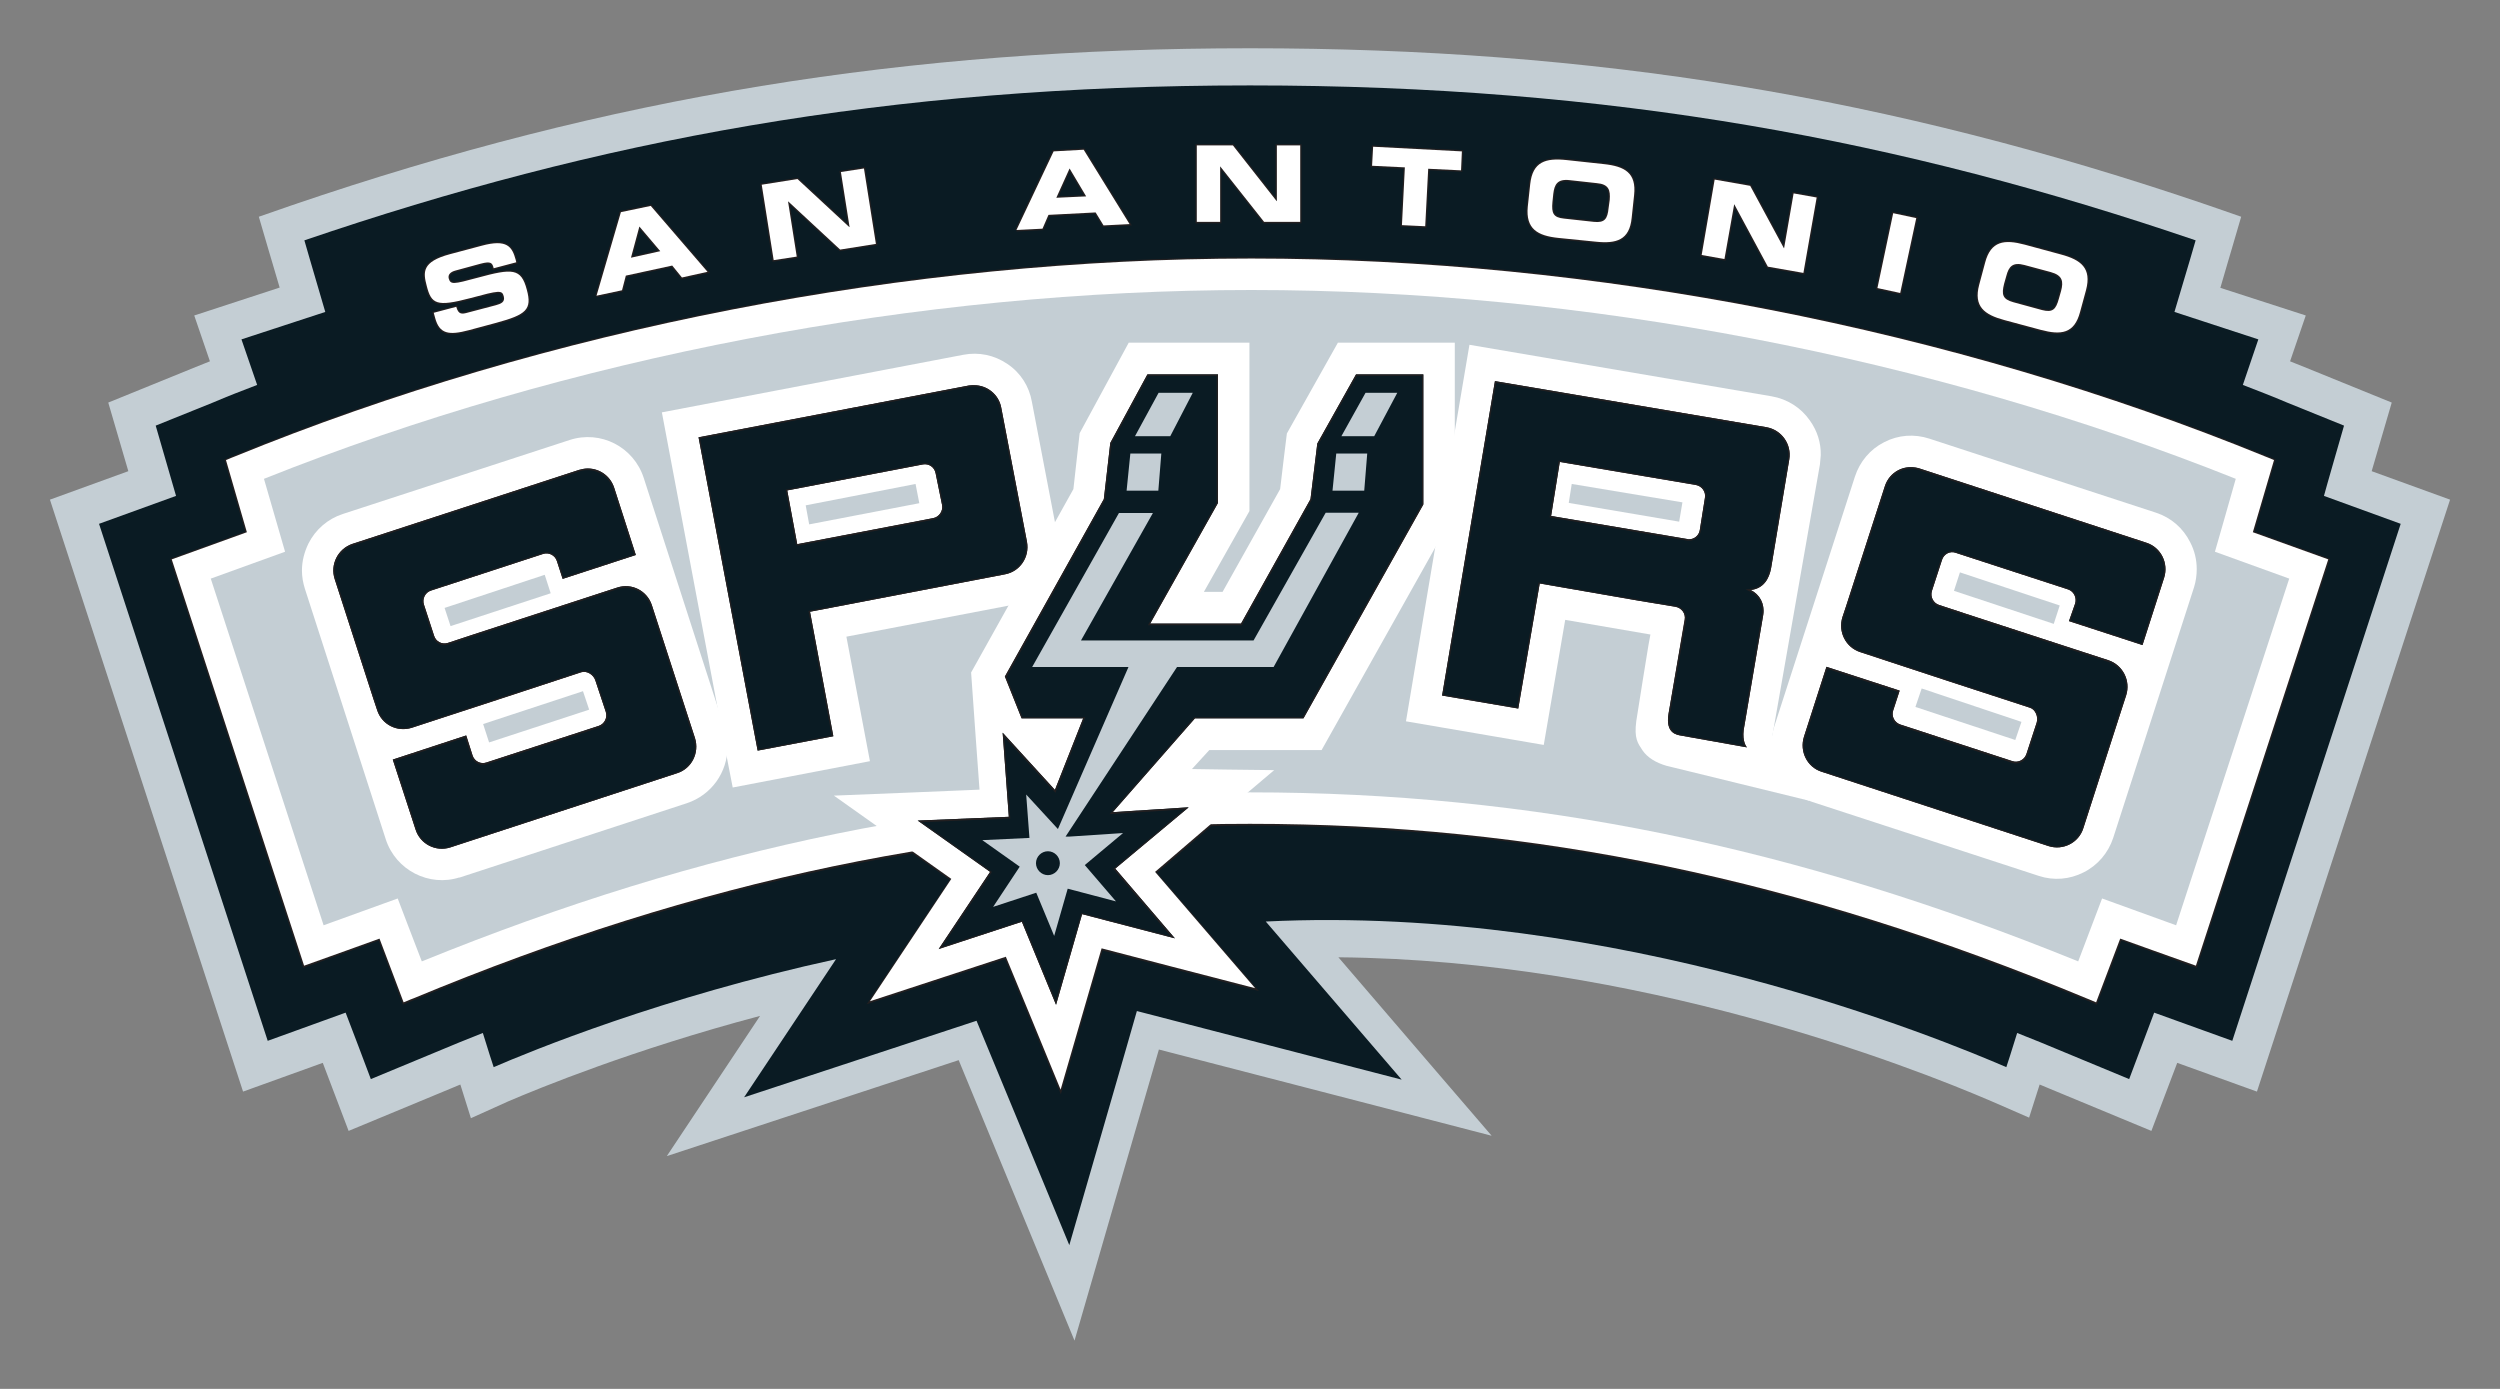 <?xml version="1.0" encoding="UTF-8"?>
<svg xmlns="http://www.w3.org/2000/svg" xmlns:xlink="http://www.w3.org/1999/xlink" width="36pt" height="20pt" viewBox="0 0 36 20" version="1.1">
<rect x="0" y="0" width="36" height="20" fill="#808080" stroke="none"/>
<defs>
<clipPath id="clip1">
  <path d="M 13 5 L 21 5 L 21 15 L 13 15 Z M 13 5 "/>
</clipPath>
<clipPath id="clip2">
  <path d="M 19.527 5.391 L 18.969 6.387 L 18.871 7.188 L 17.871 8.98 L 16.562 8.98 L 17.539 7.242 L 17.539 5.391 L 16.523 5.391 L 15.988 6.379 L 15.895 7.188 L 14.469 9.742 L 14.711 10.344 L 15.598 10.344 L 15.191 11.375 L 14.438 10.551 L 14.527 11.762 L 13.215 11.816 L 14.258 12.555 L 13.516 13.668 L 14.715 13.273 L 15.207 14.469 L 15.582 13.164 L 16.918 13.512 L 16.059 12.508 L 17.117 11.625 L 16.023 11.695 L 17.207 10.344 L 18.77 10.344 L 20.496 7.266 L 20.496 5.391 Z M 19.527 5.391 "/>
</clipPath>
<clipPath id="clip3">
  <path d="M 13 5 L 21 5 L 21 15 L 13 15 Z M 13 5 "/>
</clipPath>
<clipPath id="clip4">
  <path d="M 19.527 5.391 L 18.969 6.387 L 18.871 7.188 L 17.871 8.98 L 16.562 8.98 L 17.539 7.242 L 17.539 5.391 L 16.523 5.391 L 15.988 6.379 L 15.895 7.188 L 14.469 9.742 L 14.711 10.344 L 15.598 10.344 L 15.191 11.375 L 14.438 10.551 L 14.527 11.762 L 13.215 11.816 L 14.258 12.555 L 13.516 13.668 L 14.715 13.273 L 15.207 14.469 L 15.582 13.164 L 16.918 13.512 L 16.059 12.508 L 17.117 11.625 L 16.023 11.695 L 17.207 10.344 L 18.77 10.344 L 20.496 7.266 L 20.496 5.391 Z M 19.527 5.391 "/>
</clipPath>
<clipPath id="clip5">
  <path d="M 20 5 L 26 5 L 26 11 L 20 11 Z M 20 5 "/>
</clipPath>
<clipPath id="clip6">
  <path d="M 24.297 7.762 L 22.336 7.43 L 22.461 6.652 L 24.422 6.984 C 24.508 7 24.566 7.082 24.551 7.168 L 24.477 7.633 C 24.465 7.711 24.398 7.766 24.32 7.766 C 24.312 7.766 24.305 7.766 24.297 7.762 M 20.766 10.016 L 21.863 10.203 L 22.172 8.402 L 23.586 8.648 L 24.129 8.738 C 24.215 8.754 24.277 8.836 24.258 8.922 L 24.027 10.277 C 23.98 10.562 24.145 10.582 24.215 10.594 C 24.293 10.609 25.156 10.762 25.156 10.762 C 25.133 10.734 25.078 10.637 25.121 10.441 L 25.391 8.852 C 25.414 8.695 25.34 8.559 25.211 8.496 C 25.395 8.477 25.477 8.332 25.504 8.18 L 25.527 8.043 L 25.766 6.613 C 25.801 6.398 25.656 6.191 25.438 6.152 L 21.527 5.488 Z M 20.766 10.016 "/>
</clipPath>
<clipPath id="clip7">
  <path d="M 20 5 L 26 5 L 26 11 L 20 11 Z M 20 5 "/>
</clipPath>
<clipPath id="clip8">
  <path d="M 24.297 7.762 L 22.336 7.43 L 22.461 6.652 L 24.422 6.984 C 24.508 7 24.566 7.082 24.551 7.168 L 24.477 7.633 C 24.465 7.711 24.398 7.766 24.32 7.766 C 24.312 7.766 24.305 7.766 24.297 7.762 M 20.766 10.016 L 21.863 10.203 L 22.172 8.402 L 23.586 8.648 L 24.129 8.738 C 24.215 8.754 24.277 8.836 24.258 8.922 L 24.027 10.277 C 23.98 10.562 24.145 10.582 24.215 10.594 C 24.293 10.609 25.156 10.762 25.156 10.762 C 25.133 10.734 25.078 10.637 25.121 10.441 L 25.391 8.852 C 25.414 8.695 25.34 8.559 25.211 8.496 C 25.395 8.477 25.477 8.332 25.504 8.18 L 25.527 8.043 L 25.766 6.613 C 25.801 6.398 25.656 6.191 25.438 6.152 L 21.527 5.488 Z M 20.766 10.016 "/>
</clipPath>
<clipPath id="clip9">
  <path d="M 10 5 L 15 5 L 15 11 L 10 11 Z M 10 5 "/>
</clipPath>
<clipPath id="clip10">
  <path d="M 11.336 7.062 L 13.289 6.688 C 13.375 6.672 13.457 6.727 13.473 6.816 L 13.566 7.273 C 13.582 7.359 13.523 7.445 13.438 7.461 L 11.48 7.836 Z M 13.953 5.551 L 10.059 6.297 L 10.91 10.809 L 12 10.602 L 11.664 8.809 L 14.473 8.27 C 14.688 8.23 14.828 8.023 14.789 7.805 L 14.418 5.871 C 14.383 5.68 14.215 5.547 14.027 5.547 C 14.004 5.547 13.98 5.547 13.953 5.551 "/>
</clipPath>
<clipPath id="clip11">
  <path d="M 10 5 L 15 5 L 15 11 L 10 11 Z M 10 5 "/>
</clipPath>
<clipPath id="clip12">
  <path d="M 11.336 7.062 L 13.289 6.688 C 13.375 6.672 13.457 6.727 13.473 6.816 L 13.566 7.273 C 13.582 7.359 13.523 7.445 13.438 7.461 L 11.48 7.836 Z M 13.953 5.551 L 10.059 6.297 L 10.91 10.809 L 12 10.602 L 11.664 8.809 L 14.473 8.27 C 14.688 8.23 14.828 8.023 14.789 7.805 L 14.418 5.871 C 14.383 5.68 14.215 5.547 14.027 5.547 C 14.004 5.547 13.98 5.547 13.953 5.551 "/>
</clipPath>
<clipPath id="clip13">
  <path d="M 25 6 L 32 6 L 32 13 L 25 13 Z M 25 6 "/>
</clipPath>
<clipPath id="clip14">
  <path d="M 27.141 7.004 L 26.582 8.734 L 26.531 8.887 C 26.465 9.098 26.578 9.324 26.789 9.391 L 28.035 9.801 L 29.23 10.191 C 29.312 10.215 29.352 10.324 29.328 10.406 L 29.18 10.859 C 29.152 10.941 29.062 10.988 28.98 10.961 L 27.367 10.434 C 27.281 10.406 27.234 10.316 27.262 10.23 L 27.355 9.945 L 26.301 9.602 L 25.977 10.609 C 25.91 10.82 26.023 11.047 26.23 11.113 L 29.5 12.184 C 29.707 12.25 29.934 12.137 30 11.926 L 30.555 10.203 L 30.617 10.012 C 30.684 9.805 30.57 9.578 30.363 9.508 L 28.301 8.836 L 27.922 8.711 C 27.84 8.684 27.793 8.594 27.82 8.508 L 27.965 8.062 C 27.992 7.977 28.082 7.93 28.164 7.961 L 29.781 8.488 C 29.863 8.516 29.906 8.605 29.883 8.688 L 29.793 8.945 L 30.852 9.289 L 31.164 8.32 C 31.23 8.109 31.117 7.883 30.91 7.816 L 27.641 6.746 C 27.602 6.734 27.559 6.727 27.516 6.727 C 27.348 6.727 27.195 6.832 27.141 7.004 "/>
</clipPath>
<clipPath id="clip15">
  <path d="M 25 6 L 32 6 L 32 13 L 25 13 Z M 25 6 "/>
</clipPath>
<clipPath id="clip16">
  <path d="M 27.141 7.004 L 26.582 8.734 L 26.531 8.887 C 26.465 9.098 26.578 9.324 26.789 9.391 L 28.035 9.801 L 29.23 10.191 C 29.312 10.215 29.352 10.324 29.328 10.406 L 29.18 10.859 C 29.152 10.941 29.062 10.988 28.98 10.961 L 27.367 10.434 C 27.281 10.406 27.234 10.316 27.262 10.23 L 27.355 9.945 L 26.301 9.602 L 25.977 10.609 C 25.91 10.82 26.023 11.047 26.23 11.113 L 29.5 12.184 C 29.707 12.25 29.934 12.137 30 11.926 L 30.555 10.203 L 30.617 10.012 C 30.684 9.805 30.57 9.578 30.363 9.508 L 28.301 8.836 L 27.922 8.711 C 27.84 8.684 27.793 8.594 27.82 8.508 L 27.965 8.062 C 27.992 7.977 28.082 7.93 28.164 7.961 L 29.781 8.488 C 29.863 8.516 29.906 8.605 29.883 8.688 L 29.793 8.945 L 30.852 9.289 L 31.164 8.32 C 31.23 8.109 31.117 7.883 30.91 7.816 L 27.641 6.746 C 27.602 6.734 27.559 6.727 27.516 6.727 C 27.348 6.727 27.195 6.832 27.141 7.004 "/>
</clipPath>
<clipPath id="clip17">
  <path d="M 4 6 L 11 6 L 11 13 L 4 13 Z M 4 6 "/>
</clipPath>
<clipPath id="clip18">
  <path d="M 8.34 6.766 L 5.074 7.832 C 4.867 7.902 4.75 8.129 4.82 8.34 L 5.379 10.07 L 5.43 10.223 C 5.496 10.434 5.719 10.547 5.93 10.48 L 7.176 10.074 L 8.371 9.68 C 8.453 9.656 8.547 9.715 8.574 9.801 L 8.723 10.25 C 8.75 10.336 8.703 10.426 8.621 10.453 L 7.004 10.98 C 6.922 11.008 6.832 10.961 6.805 10.879 L 6.715 10.59 L 5.656 10.938 L 5.984 11.945 C 6.051 12.156 6.277 12.27 6.484 12.203 L 9.754 11.133 C 9.961 11.066 10.074 10.84 10.008 10.629 L 9.449 8.906 L 9.387 8.715 C 9.32 8.508 9.098 8.391 8.887 8.461 L 6.828 9.133 L 6.449 9.258 C 6.363 9.285 6.277 9.238 6.25 9.152 L 6.105 8.707 C 6.078 8.625 6.121 8.531 6.207 8.504 L 7.82 7.977 C 7.902 7.949 7.992 7.996 8.02 8.082 L 8.102 8.336 L 9.156 7.992 L 8.844 7.023 C 8.789 6.852 8.633 6.746 8.465 6.746 C 8.426 6.746 8.383 6.754 8.34 6.766 "/>
</clipPath>
<clipPath id="clip19">
  <path d="M 4 6 L 11 6 L 11 13 L 4 13 Z M 4 6 "/>
</clipPath>
<clipPath id="clip20">
  <path d="M 8.34 6.766 L 5.074 7.832 C 4.867 7.902 4.75 8.129 4.82 8.34 L 5.379 10.07 L 5.43 10.223 C 5.496 10.434 5.719 10.547 5.93 10.48 L 7.176 10.074 L 8.371 9.68 C 8.453 9.656 8.547 9.715 8.574 9.801 L 8.723 10.25 C 8.75 10.336 8.703 10.426 8.621 10.453 L 7.004 10.98 C 6.922 11.008 6.832 10.961 6.805 10.879 L 6.715 10.59 L 5.656 10.938 L 5.984 11.945 C 6.051 12.156 6.277 12.27 6.484 12.203 L 9.754 11.133 C 9.961 11.066 10.074 10.84 10.008 10.629 L 9.449 8.906 L 9.387 8.715 C 9.32 8.508 9.098 8.391 8.887 8.461 L 6.828 9.133 L 6.449 9.258 C 6.363 9.285 6.277 9.238 6.25 9.152 L 6.105 8.707 C 6.078 8.625 6.121 8.531 6.207 8.504 L 7.82 7.977 C 7.902 7.949 7.992 7.996 8.02 8.082 L 8.102 8.336 L 9.156 7.992 L 8.844 7.023 C 8.789 6.852 8.633 6.746 8.465 6.746 C 8.426 6.746 8.383 6.754 8.34 6.766 "/>
</clipPath>
</defs>
<g id="surface1">
<path style=" stroke:none;fill-rule:evenodd;fill:rgb(76.863%,80.784%,83.137%);fill-opacity:1;" d="M 34.152 6.785 C 34.266 6.398 34.441 5.797 34.441 5.797 L 33.145 5.27 C 33.09 5.246 33.031 5.227 32.977 5.203 L 33.203 4.543 L 31.973 4.145 C 32.07 3.816 32.125 3.621 32.129 3.613 L 32.273 3.121 L 31.789 2.953 C 27.207 1.391 22.957 0.695 18 0.695 C 13.043 0.695 8.789 1.391 4.211 2.953 L 3.727 3.121 L 3.871 3.613 C 3.875 3.621 3.93 3.816 4.027 4.141 L 2.797 4.543 L 3.023 5.203 C 2.969 5.227 2.91 5.246 2.855 5.27 L 1.559 5.797 C 1.559 5.797 1.734 6.398 1.848 6.785 C 1.48 6.918 0.719 7.195 0.719 7.195 L 3.5 15.719 C 3.5 15.719 4.238 15.453 4.648 15.305 C 4.816 15.746 5.02 16.285 5.02 16.285 L 6.488 15.676 C 6.535 15.656 6.582 15.637 6.629 15.617 L 6.781 16.102 L 7.32 15.859 C 7.758 15.672 9.105 15.117 10.945 14.629 C 10.293 15.609 9.602 16.648 9.602 16.648 C 9.602 16.648 13.426 15.391 13.805 15.266 C 13.941 15.594 15.473 19.305 15.473 19.305 C 15.473 19.305 16.582 15.473 16.688 15.113 C 16.996 15.191 21.48 16.355 21.48 16.355 C 21.48 16.355 20.207 14.875 19.273 13.785 C 23.598 13.824 27.508 15.355 28.68 15.859 L 29.219 16.094 L 29.371 15.617 C 29.418 15.637 29.465 15.656 29.512 15.676 L 30.98 16.285 C 30.98 16.285 31.184 15.746 31.352 15.305 C 31.762 15.453 32.5 15.719 32.5 15.719 L 35.281 7.195 C 35.281 7.195 34.52 6.918 34.152 6.785 "/>
<path style=" stroke:none;fill-rule:evenodd;fill:rgb(3.922%,10.588%,13.725%);fill-opacity:1;" d="M 33.465 7.141 C 33.473 7.102 33.754 6.129 33.754 6.129 L 32.934 5.797 C 32.723 5.707 32.508 5.625 32.297 5.543 L 32.52 4.887 L 31.312 4.492 C 31.504 3.855 31.617 3.461 31.617 3.461 C 27.398 2.023 23.23 1.23 18 1.23 C 12.766 1.23 8.602 2.023 4.383 3.461 C 4.383 3.461 4.496 3.855 4.684 4.492 L 3.477 4.887 L 3.703 5.543 C 3.488 5.625 3.277 5.707 3.066 5.797 L 2.242 6.129 C 2.242 6.129 2.523 7.102 2.535 7.141 C 2.469 7.164 1.426 7.543 1.426 7.543 L 3.855 14.988 C 3.855 14.988 4.93 14.598 4.977 14.582 C 4.98 14.582 5.34 15.539 5.34 15.539 L 6.273 15.152 C 6.5 15.055 6.727 14.965 6.953 14.875 C 7.035 15.141 7.09 15.312 7.109 15.367 C 7.641 15.137 9.531 14.359 12.039 13.812 C 11.465 14.672 10.715 15.801 10.715 15.801 C 10.715 15.801 14.012 14.715 14.062 14.699 C 14.09 14.762 15.398 17.93 15.398 17.93 C 15.398 17.93 16.355 14.625 16.371 14.559 C 16.457 14.582 20.184 15.547 20.184 15.547 C 20.184 15.547 18.957 14.121 18.227 13.27 C 23.301 13.023 27.992 14.98 28.891 15.367 C 28.91 15.312 28.965 15.141 29.047 14.875 C 29.273 14.965 29.5 15.055 29.727 15.152 L 30.66 15.539 L 31.02 14.582 C 31.066 14.598 32.145 14.988 32.145 14.988 L 34.57 7.543 C 34.57 7.543 33.531 7.164 33.465 7.141 "/>
<path style=" stroke:none;fill-rule:evenodd;fill:rgb(100%,100%,100%);fill-opacity:1;" d="M 32.441 7.664 C 32.441 7.664 32.684 6.824 32.746 6.625 C 32.684 6.598 32.621 6.574 32.621 6.574 C 28.117 4.734 22.93 3.723 18.02 3.723 C 13.082 3.723 7.883 4.734 3.379 6.574 C 3.379 6.574 3.316 6.598 3.254 6.625 C 3.312 6.824 3.555 7.664 3.555 7.664 C 3.555 7.664 2.684 7.98 2.473 8.055 C 2.559 8.316 4.289 13.629 4.379 13.906 C 4.602 13.828 5.465 13.512 5.465 13.512 C 5.465 13.512 5.734 14.227 5.812 14.434 C 5.887 14.402 5.957 14.375 5.957 14.375 C 8.418 13.352 10.773 12.66 13.145 12.262 C 13.453 12.48 13.703 12.656 13.703 12.656 C 13.703 12.656 12.66 14.219 12.527 14.418 C 12.758 14.344 14.484 13.777 14.484 13.777 C 14.484 13.777 15.184 15.469 15.273 15.691 C 15.34 15.461 15.863 13.656 15.863 13.656 C 15.863 13.656 17.812 14.164 18.074 14.23 C 17.898 14.027 16.633 12.559 16.633 12.559 C 16.633 12.559 17.023 12.223 17.434 11.871 C 17.621 11.867 17.809 11.863 18 11.863 C 22.09 11.863 25.918 12.66 30.043 14.375 C 30.043 14.375 30.113 14.402 30.184 14.434 C 30.262 14.227 30.535 13.512 30.535 13.512 C 30.535 13.512 31.398 13.828 31.621 13.906 C 31.711 13.629 33.441 8.316 33.527 8.055 C 33.316 7.98 32.441 7.664 32.441 7.664 "/>
<path style="fill:none;stroke-width:0.266;stroke-linecap:butt;stroke-linejoin:miter;stroke:rgb(13.725%,12.157%,12.549%);stroke-opacity:1;stroke-miterlimit:3.864;" d="M 225.288 52.882 C 225.288 52.882 226.969 47.087 227.403 45.712 C 226.969 45.524 226.535 45.362 226.535 45.362 C 195.258 32.667 159.234 25.686 125.136 25.686 C 90.847 25.686 54.742 32.667 23.465 45.362 C 23.465 45.362 23.031 45.524 22.597 45.712 C 23.003 47.087 24.685 52.882 24.685 52.882 C 24.685 52.882 18.636 55.065 17.171 55.577 C 17.768 57.383 29.785 94.039 30.409 95.953 C 31.955 95.414 37.95 93.231 37.95 93.231 C 37.95 93.231 39.822 98.163 40.365 99.592 C 40.88 99.376 41.368 99.188 41.368 99.188 C 58.458 92.126 74.816 87.355 91.281 84.606 C 93.424 86.115 95.161 87.328 95.161 87.328 C 95.161 87.328 87.918 98.109 86.995 99.484 C 88.596 98.972 100.586 95.064 100.586 95.064 C 100.586 95.064 105.442 106.734 106.066 108.271 C 106.527 106.68 110.162 94.228 110.162 94.228 C 110.162 94.228 123.698 97.732 125.515 98.19 C 124.295 96.789 115.506 86.654 115.506 86.654 C 115.506 86.654 118.218 84.336 121.067 81.911 C 122.369 81.884 123.671 81.857 125 81.857 C 153.402 81.857 179.986 87.355 208.632 99.188 C 208.632 99.188 209.12 99.376 209.608 99.592 C 210.151 98.163 212.05 93.231 212.05 93.231 C 212.05 93.231 218.045 95.414 219.591 95.953 C 220.215 94.039 232.232 57.383 232.829 55.577 C 231.364 55.065 225.288 52.882 225.288 52.882 Z M 225.288 52.882 " transform="matrix(0.144,0,0,0.145,0,0)"/>
<path style=" stroke:none;fill-rule:evenodd;fill:rgb(100%,100%,100%);fill-opacity:1;" d="M 3.379 6.574 C 3.379 6.574 3.316 6.598 3.254 6.625 C 3.312 6.824 3.555 7.664 3.555 7.664 C 3.555 7.664 2.684 7.98 2.473 8.055 C 2.559 8.32 4.289 13.629 4.379 13.906 C 4.602 13.828 5.465 13.516 5.465 13.516 C 5.465 13.516 5.734 14.227 5.812 14.434 C 5.883 14.402 5.957 14.375 5.957 14.375 C 10.082 12.66 13.91 11.863 18 11.863 C 22.09 11.863 25.918 12.66 30.043 14.375 C 30.043 14.375 30.113 14.402 30.184 14.434 C 30.262 14.227 30.531 13.516 30.531 13.516 C 30.531 13.516 31.398 13.828 31.621 13.906 C 31.711 13.629 33.441 8.32 33.527 8.055 C 33.316 7.98 32.441 7.664 32.441 7.664 C 32.441 7.664 32.688 6.824 32.746 6.625 C 32.684 6.598 32.621 6.574 32.621 6.574 C 28.117 4.734 22.93 3.723 18.02 3.723 C 13.082 3.723 7.883 4.734 3.379 6.574 "/>
<path style=" stroke:none;fill-rule:evenodd;fill:rgb(76.863%,80.784%,83.137%);fill-opacity:1;" d="M 31.336 13.324 C 31.027 13.211 30.27 12.938 30.27 12.938 C 30.27 12.938 30.027 13.574 29.926 13.844 C 25.852 12.188 22.055 11.41 18 11.41 C 13.945 11.41 10.145 12.188 6.074 13.844 C 5.969 13.574 5.727 12.938 5.727 12.938 C 5.727 12.938 4.973 13.211 4.66 13.324 C 4.496 12.82 3.191 8.809 3.035 8.332 C 3.34 8.223 4.105 7.945 4.105 7.945 C 4.105 7.945 3.887 7.188 3.801 6.895 C 8.195 5.141 13.23 4.176 18.02 4.176 C 22.781 4.176 27.805 5.141 32.195 6.895 C 32.113 7.188 31.895 7.945 31.895 7.945 C 31.895 7.945 32.66 8.223 32.965 8.332 C 32.809 8.809 31.5 12.82 31.336 13.324 "/>
<path style=" stroke:none;fill-rule:evenodd;fill:rgb(100%,100%,100%);fill-opacity:1;" d="M 25.523 10.59 L 26.207 6.688 C 26.207 6.688 26.219 6.555 26.219 6.555 C 26.223 6.375 26.168 6.203 26.062 6.055 C 25.934 5.871 25.738 5.746 25.512 5.707 L 21.16 4.965 L 20.855 6.766 C 20.855 6.766 20.273 10.215 20.246 10.387 C 20.492 10.43 21.988 10.684 22.23 10.727 C 22.273 10.473 22.539 8.926 22.539 8.926 L 23.766 9.137 L 23.738 9.289 C 23.738 9.289 23.57 10.32 23.562 10.387 C 23.531 10.633 23.582 10.699 23.652 10.805 C 23.723 10.91 23.848 10.984 23.996 11.027 C 23.98 11.023 26.055 11.531 26.055 11.531 Z M 24.18 7.512 L 22.59 7.242 L 22.633 6.969 L 24.227 7.234 Z M 24.18 7.512 "/>
<path style=" stroke:none;fill-rule:evenodd;fill:rgb(100%,100%,100%);fill-opacity:1;" d="M 10.434 10.488 L 9.27 6.883 C 9.125 6.434 8.648 6.191 8.203 6.336 L 4.934 7.402 C 4.719 7.473 4.543 7.625 4.441 7.828 C 4.383 7.949 4.348 8.078 4.348 8.215 C 4.348 8.305 4.363 8.391 4.391 8.48 L 5.555 12.086 C 5.699 12.531 6.18 12.777 6.621 12.633 C 6.621 12.633 6.613 12.637 6.605 12.641 C 6.637 12.629 6.879 12.551 9.891 11.566 C 10.242 11.449 10.477 11.125 10.477 10.75 C 10.477 10.664 10.461 10.574 10.434 10.488 M 6.488 9.016 L 6.402 8.754 L 7.844 8.277 L 7.93 8.543 Z M 7.043 10.691 L 6.957 10.426 L 8.395 9.953 L 8.484 10.219 Z M 7.043 10.691 "/>
<path style=" stroke:none;fill-rule:evenodd;fill:rgb(100%,100%,100%);fill-opacity:1;" d="M 15.23 7.719 C 15.23 7.723 14.859 5.785 14.859 5.785 C 14.82 5.562 14.695 5.367 14.508 5.242 C 14.32 5.113 14.094 5.066 13.871 5.109 C 13.871 5.109 9.812 5.883 9.531 5.938 C 9.57 6.141 10.355 10.309 10.355 10.309 L 10.465 10.898 L 10.551 11.34 C 10.551 11.34 12.285 11.008 12.527 10.961 C 12.48 10.707 12.188 9.168 12.188 9.168 L 14.555 8.715 C 14.777 8.676 14.973 8.547 15.098 8.359 C 15.199 8.207 15.25 8.035 15.246 7.855 Z M 11.652 7.551 L 11.602 7.277 L 13.184 6.969 L 13.238 7.246 Z M 11.652 7.551 "/>
<path style=" stroke:none;fill-rule:evenodd;fill:rgb(100%,100%,100%);fill-opacity:1;" d="M 13.984 9.684 C 13.992 9.824 14.105 11.371 14.105 11.371 C 14.105 11.371 12.254 11.449 12.008 11.457 C 12.211 11.602 13.699 12.656 13.699 12.656 C 13.699 12.656 12.66 14.219 12.527 14.418 C 12.754 14.344 14.484 13.777 14.484 13.777 C 14.484 13.777 15.184 15.469 15.273 15.691 C 15.34 15.461 15.863 13.656 15.863 13.656 C 15.863 13.656 17.812 14.164 18.074 14.23 C 17.898 14.027 16.633 12.555 16.633 12.555 C 16.633 12.555 18.168 11.238 18.348 11.09 C 18.137 11.09 17.164 11.074 17.164 11.074 L 17.414 10.801 L 19.031 10.801 L 20.949 7.383 L 20.949 4.934 L 19.266 4.934 L 18.531 6.242 C 18.531 6.242 18.449 6.902 18.434 7.043 C 18.363 7.168 17.793 8.188 17.605 8.523 L 17.336 8.523 C 17.621 8.02 17.992 7.359 17.992 7.359 L 17.992 4.934 L 16.254 4.934 L 15.547 6.238 C 15.547 6.238 15.473 6.902 15.457 7.043 C 15.387 7.172 13.984 9.684 13.984 9.684 "/>
<g clip-path="url(#clip1)" clip-rule="nonzero">
<g clip-path="url(#clip2)" clip-rule="evenodd">
<path style=" stroke:none;fill-rule:evenodd;fill:rgb(3.922%,10.588%,13.725%);fill-opacity:1;" d="M 19.527 5.391 L 18.969 6.387 L 18.871 7.188 L 17.871 8.98 L 16.562 8.98 L 17.539 7.242 L 17.539 5.391 L 16.523 5.391 L 15.988 6.379 L 15.895 7.188 L 14.473 9.742 L 14.711 10.344 L 15.598 10.344 L 15.191 11.375 L 14.438 10.551 L 14.527 11.762 L 13.215 11.816 L 14.258 12.555 L 13.516 13.664 L 14.715 13.273 L 15.207 14.469 L 15.586 13.164 L 16.918 13.512 L 16.059 12.508 L 17.117 11.625 L 16.023 11.695 L 17.207 10.344 L 18.77 10.344 L 20.496 7.262 L 20.496 5.391 Z M 19.527 5.391 "/>
</g>
</g>
<g clip-path="url(#clip3)" clip-rule="nonzero">
<g clip-path="url(#clip4)" clip-rule="nonzero">
<path style="fill:none;stroke-width:0.266;stroke-linecap:butt;stroke-linejoin:miter;stroke:rgb(13.725%,12.157%,12.549%);stroke-opacity:1;stroke-miterlimit:3.864;" d="M 135.607 37.195 L 131.727 44.068 L 131.049 49.594 L 124.105 61.965 L 115.017 61.965 L 121.799 49.971 L 121.799 37.195 L 114.746 37.195 L 111.03 44.014 L 110.379 49.594 L 100.505 67.221 L 102.159 71.372 L 108.317 71.372 L 105.496 78.487 L 100.26 72.8 L 100.884 81.156 L 91.77 81.533 L 99.013 86.627 L 93.859 94.282 L 102.186 91.587 L 105.604 99.834 L 108.236 90.832 L 117.486 93.231 L 111.518 86.304 L 118.869 80.213 L 111.274 80.698 L 119.493 71.372 L 130.344 71.372 L 142.334 50.106 L 142.334 37.195 Z M 135.607 37.195 " transform="matrix(0.144,0,0,0.145,0,0)"/>
</g>
</g>
<path style=" stroke:none;fill-rule:evenodd;fill:rgb(100%,100%,100%);fill-opacity:1;" d="M 31.539 7.809 C 31.438 7.605 31.262 7.453 31.047 7.383 L 27.781 6.316 C 27.566 6.246 27.336 6.262 27.133 6.367 C 26.93 6.469 26.781 6.648 26.711 6.863 L 25.547 10.469 C 25.52 10.559 25.508 10.645 25.508 10.734 C 25.508 10.867 25.539 11 25.598 11.121 C 25.699 11.324 25.879 11.477 26.094 11.547 L 29.359 12.613 C 29.574 12.684 29.805 12.664 30.004 12.562 C 30.207 12.461 30.359 12.281 30.43 12.066 L 31.594 8.457 C 31.621 8.371 31.633 8.281 31.633 8.195 C 31.633 8.062 31.602 7.93 31.539 7.809 M 29.02 10.656 L 27.582 10.18 L 27.672 9.914 L 29.109 10.395 Z M 29.574 8.984 L 28.137 8.508 L 28.223 8.242 L 29.66 8.719 Z M 29.574 8.984 "/>
<path style=" stroke:none;fill-rule:evenodd;fill:rgb(76.863%,80.784%,83.137%);fill-opacity:1;" d="M 19.664 5.656 L 19.316 6.281 L 19.789 6.281 L 20.121 5.656 Z M 19.664 5.656 "/>
<path style=" stroke:none;fill-rule:evenodd;fill:rgb(76.863%,80.784%,83.137%);fill-opacity:1;" d="M 17.176 5.656 L 16.684 5.656 L 16.344 6.281 L 16.852 6.281 Z M 17.176 5.656 "/>
<path style=" stroke:none;fill-rule:evenodd;fill:rgb(76.863%,80.784%,83.137%);fill-opacity:1;" d="M 18.051 9.223 L 15.566 9.223 L 16.602 7.387 L 16.113 7.387 L 14.863 9.605 L 16.25 9.605 L 15.234 11.938 L 14.777 11.441 L 14.824 12.066 L 14.145 12.098 L 14.684 12.48 L 14.301 13.059 L 14.922 12.855 L 15.18 13.477 L 15.375 12.797 L 16.07 12.98 L 15.621 12.457 L 16.172 11.996 L 15.398 12.047 L 15.344 12.047 L 16.949 9.605 L 18.34 9.605 L 19.566 7.383 L 19.09 7.383 Z M 15.09 12.602 C 14.996 12.602 14.918 12.523 14.918 12.43 C 14.918 12.336 14.996 12.258 15.09 12.258 C 15.184 12.258 15.262 12.336 15.262 12.43 C 15.262 12.523 15.184 12.602 15.09 12.602 "/>
<path style=" stroke:none;fill-rule:evenodd;fill:rgb(76.863%,80.784%,83.137%);fill-opacity:1;" d="M 16.723 6.531 L 16.277 6.531 L 16.223 7.066 L 16.68 7.066 Z M 16.723 6.531 "/>
<path style=" stroke:none;fill-rule:evenodd;fill:rgb(76.863%,80.784%,83.137%);fill-opacity:1;" d="M 19.188 7.066 L 19.645 7.066 L 19.688 6.531 L 19.242 6.531 Z M 19.188 7.066 "/>
<path style="fill-rule:evenodd;fill:rgb(100%,100%,100%);fill-opacity:1;stroke-width:0.266;stroke-linecap:butt;stroke-linejoin:miter;stroke:rgb(13.725%,12.157%,12.549%);stroke-opacity:1;stroke-miterlimit:3.864;" d="M 43.511 31.589 C 43.945 33.179 44.868 33.341 46.902 32.802 L 49.642 32.074 C 52.626 31.266 53.223 30.754 52.68 28.786 C 52.11 26.63 51.242 26.657 47.743 27.6 C 45.329 28.247 45.058 28.301 44.868 27.654 C 44.786 27.277 45.058 27.007 45.573 26.872 L 48.069 26.198 C 49.099 25.929 49.235 26.118 49.371 26.657 L 51.622 26.064 L 51.568 25.821 C 51.215 24.527 50.727 23.719 48.15 24.42 L 45.003 25.255 C 42.155 26.01 42.318 27.061 42.67 28.409 C 43.132 30.214 43.647 30.511 47.038 29.621 C 49.94 28.84 50.212 28.813 50.374 29.433 C 50.537 30.026 50.076 30.188 49.588 30.322 L 46.821 31.05 C 46.17 31.239 45.844 31.266 45.627 30.484 L 43.376 31.077 Z M 43.511 31.589 " transform="matrix(0.144,0,0,0.145,0,0)"/>
<path style=" stroke:none;fill-rule:evenodd;fill:rgb(100%,100%,100%);fill-opacity:1;" d="M 8.59 4.258 L 8.957 4.18 L 9.012 3.969 L 9.68 3.824 L 9.82 3.996 L 10.188 3.914 L 9.371 2.965 L 8.941 3.055 Z M 9.207 3.262 L 9.508 3.617 L 9.086 3.711 Z M 9.207 3.262 "/>
<path style="fill:none;stroke-width:0.266;stroke-linecap:butt;stroke-linejoin:miter;stroke:rgb(13.725%,12.157%,12.549%);stroke-opacity:1;stroke-miterlimit:3.864;" d="M 59.652 29.379 L 62.202 28.84 L 62.581 27.384 L 67.22 26.387 L 68.197 27.573 L 70.747 27.007 L 65.077 20.457 L 62.093 21.077 L 59.652 29.379 M 63.938 22.506 L 66.026 24.959 L 63.097 25.605 Z M 63.938 22.506 " transform="matrix(0.144,0,0,0.145,0,0)"/>
<path style="fill-rule:evenodd;fill:rgb(100%,100%,100%);fill-opacity:1;stroke-width:0.266;stroke-linecap:butt;stroke-linejoin:miter;stroke:rgb(13.725%,12.157%,12.549%);stroke-opacity:1;stroke-miterlimit:3.864;" d="M 77.365 25.848 L 79.671 25.498 L 78.803 20.026 L 78.83 20.026 L 84.012 24.797 L 87.592 24.231 L 86.399 16.738 L 84.093 17.088 L 84.961 22.56 L 84.934 22.56 L 79.753 17.789 L 76.172 18.355 Z M 77.365 25.848 " transform="matrix(0.144,0,0,0.145,0,0)"/>
<path style=" stroke:none;fill-rule:evenodd;fill:rgb(100%,100%,100%);fill-opacity:1;" d="M 14.637 3.312 L 15.012 3.293 L 15.098 3.094 L 15.777 3.059 L 15.891 3.246 L 16.266 3.227 L 15.605 2.156 L 15.172 2.18 Z M 15.402 2.426 L 15.641 2.828 L 15.211 2.848 Z M 15.402 2.426 "/>
<path style="fill:none;stroke-width:0.266;stroke-linecap:butt;stroke-linejoin:miter;stroke:rgb(13.725%,12.157%,12.549%);stroke-opacity:1;stroke-miterlimit:3.864;" d="M 101.644 22.856 L 104.248 22.721 L 104.845 21.347 L 109.565 21.104 L 110.352 22.398 L 112.956 22.263 L 108.371 14.878 L 105.36 15.04 L 101.644 22.856 M 106.961 16.738 L 108.615 19.514 L 105.632 19.649 Z M 106.961 16.738 " transform="matrix(0.144,0,0,0.145,0,0)"/>
<path style="fill-rule:evenodd;fill:rgb(100%,100%,100%);fill-opacity:1;stroke-width:0.266;stroke-linecap:butt;stroke-linejoin:miter;stroke:rgb(13.725%,12.157%,12.549%);stroke-opacity:1;stroke-miterlimit:3.864;" d="M 119.683 22.048 L 122.016 22.048 L 122.016 16.522 L 126.411 22.048 L 130.018 22.048 L 130.018 14.447 L 127.686 14.447 L 127.686 19.972 L 127.658 19.972 L 123.291 14.447 L 119.683 14.447 Z M 119.683 22.048 " transform="matrix(0.144,0,0,0.145,0,0)"/>
<path style="fill-rule:evenodd;fill:rgb(100%,100%,100%);fill-opacity:1;stroke-width:0.266;stroke-linecap:butt;stroke-linejoin:miter;stroke:rgb(13.725%,12.157%,12.549%);stroke-opacity:1;stroke-miterlimit:3.864;" d="M 137.207 16.468 L 140.489 16.63 L 140.191 22.371 L 142.524 22.479 L 142.822 16.765 L 146.105 16.927 L 146.186 15.04 L 137.316 14.582 Z M 137.207 16.468 " transform="matrix(0.144,0,0,0.145,0,0)"/>
<path style="fill-rule:evenodd;fill:rgb(100%,100%,100%);fill-opacity:1;stroke-width:0.266;stroke-linecap:butt;stroke-linejoin:miter;stroke:rgb(13.725%,12.157%,12.549%);stroke-opacity:1;stroke-miterlimit:3.864;" d="M 152.778 20.538 C 152.561 22.748 153.754 23.422 155.843 23.638 L 159.559 24.015 C 161.648 24.231 162.95 23.854 163.167 21.643 L 163.411 19.379 C 163.656 17.169 162.462 16.522 160.373 16.307 L 156.657 15.902 C 154.568 15.687 153.266 16.064 153.022 18.301 L 152.778 20.538 M 155.328 19.271 C 155.436 18.328 155.735 17.762 156.955 17.897 L 159.668 18.193 C 160.889 18.301 161.051 18.894 160.97 19.864 L 160.862 20.673 C 160.753 21.751 160.482 22.155 159.397 22.048 L 156.413 21.724 C 155.328 21.616 155.138 21.185 155.246 20.08 Z M 155.328 19.271 " transform="matrix(0.144,0,0,0.145,0,0)"/>
<path style="fill-rule:evenodd;fill:rgb(100%,100%,100%);fill-opacity:1;stroke-width:0.266;stroke-linecap:butt;stroke-linejoin:miter;stroke:rgb(13.725%,12.157%,12.549%);stroke-opacity:1;stroke-miterlimit:3.864;" d="M 170.166 25.336 L 172.445 25.74 L 173.421 20.269 L 173.421 20.296 L 176.785 26.495 L 180.339 27.115 L 181.668 19.622 L 179.362 19.218 L 178.413 24.662 L 178.385 24.662 L 175.022 18.463 L 171.468 17.843 Z M 170.166 25.336 " transform="matrix(0.144,0,0,0.145,0,0)"/>
<path style="fill-rule:evenodd;fill:rgb(100%,100%,100%);fill-opacity:1;stroke-width:0.266;stroke-linecap:butt;stroke-linejoin:miter;stroke:rgb(13.725%,12.157%,12.549%);stroke-opacity:1;stroke-miterlimit:3.864;" d="M 187.744 28.624 L 190.023 29.109 L 191.623 21.67 L 189.317 21.185 Z M 187.744 28.624 " transform="matrix(0.144,0,0,0.145,0,0)"/>
<path style="fill-rule:evenodd;fill:rgb(100%,100%,100%);fill-opacity:1;stroke-width:0.266;stroke-linecap:butt;stroke-linejoin:miter;stroke:rgb(13.725%,12.157%,12.549%);stroke-opacity:1;stroke-miterlimit:3.864;" d="M 197.917 28.301 C 197.347 30.457 198.432 31.266 200.439 31.805 L 204.074 32.775 C 206.109 33.314 207.438 33.152 208.008 30.996 L 208.605 28.813 C 209.174 26.657 208.116 25.821 206.082 25.282 L 202.474 24.312 C 200.439 23.773 199.083 23.934 198.513 26.091 L 197.917 28.301 M 200.629 27.411 C 200.873 26.495 201.253 26.01 202.447 26.333 L 205.078 27.034 C 206.272 27.357 206.353 27.977 206.109 28.894 L 205.892 29.675 C 205.594 30.754 205.268 31.077 204.21 30.807 L 201.335 30.026 C 200.25 29.729 200.141 29.271 200.412 28.193 Z M 200.629 27.411 " transform="matrix(0.144,0,0,0.145,0,0)"/>
<path style=" stroke:none;fill-rule:evenodd;fill:rgb(100%,100%,100%);fill-opacity:1;" d="M 6.266 4.578 C 6.328 4.809 6.461 4.832 6.754 4.754 L 7.148 4.648 C 7.578 4.531 7.664 4.457 7.586 4.172 C 7.504 3.859 7.379 3.863 6.875 4 C 6.527 4.094 6.488 4.102 6.461 4.008 C 6.449 3.953 6.488 3.914 6.562 3.895 L 6.922 3.797 C 7.07 3.758 7.09 3.785 7.109 3.863 L 7.434 3.777 L 7.426 3.742 C 7.375 3.555 7.305 3.438 6.934 3.539 L 6.48 3.66 C 6.07 3.77 6.094 3.922 6.145 4.117 C 6.211 4.379 6.285 4.422 6.773 4.293 C 7.191 4.18 7.23 4.176 7.254 4.266 C 7.277 4.352 7.211 4.375 7.141 4.395 L 6.742 4.5 C 6.648 4.527 6.602 4.531 6.57 4.418 L 6.246 4.504 Z M 6.266 4.578 "/>
<path style=" stroke:none;fill-rule:evenodd;fill:rgb(100%,100%,100%);fill-opacity:1;" d="M 8.59 4.258 L 8.957 4.18 L 9.012 3.969 L 9.68 3.824 L 9.82 3.996 L 10.188 3.914 L 9.371 2.965 L 8.941 3.055 Z M 9.207 3.262 L 9.508 3.617 L 9.086 3.711 Z M 9.207 3.262 "/>
<path style=" stroke:none;fill-rule:evenodd;fill:rgb(100%,100%,100%);fill-opacity:1;" d="M 11.141 3.746 L 11.473 3.695 L 11.348 2.902 L 11.352 2.902 L 12.098 3.594 L 12.613 3.512 L 12.441 2.426 L 12.109 2.477 L 12.234 3.27 L 12.23 3.27 L 11.484 2.578 L 10.969 2.66 Z M 11.141 3.746 "/>
<path style=" stroke:none;fill-rule:evenodd;fill:rgb(100%,100%,100%);fill-opacity:1;" d="M 14.637 3.312 L 15.012 3.293 L 15.098 3.094 L 15.777 3.059 L 15.891 3.246 L 16.266 3.227 L 15.605 2.156 L 15.172 2.18 Z M 15.402 2.426 L 15.641 2.828 L 15.211 2.848 Z M 15.402 2.426 "/>
<path style=" stroke:none;fill-rule:evenodd;fill:rgb(100%,100%,100%);fill-opacity:1;" d="M 17.234 3.195 L 17.57 3.195 L 17.57 2.395 L 18.203 3.195 L 18.723 3.195 L 18.723 2.094 L 18.387 2.094 L 18.387 2.895 L 18.383 2.895 L 17.754 2.094 L 17.234 2.094 Z M 17.234 3.195 "/>
<path style=" stroke:none;fill-rule:evenodd;fill:rgb(100%,100%,100%);fill-opacity:1;" d="M 19.758 2.387 L 20.23 2.41 L 20.188 3.242 L 20.523 3.258 L 20.566 2.43 L 21.039 2.453 L 21.051 2.18 L 19.773 2.113 Z M 19.758 2.387 "/>
<path style=" stroke:none;fill-rule:evenodd;fill:rgb(100%,100%,100%);fill-opacity:1;" d="M 22 2.977 C 21.969 3.297 22.141 3.395 22.441 3.426 L 22.977 3.48 C 23.277 3.512 23.465 3.457 23.496 3.137 L 23.531 2.809 C 23.566 2.488 23.395 2.395 23.094 2.363 L 22.559 2.305 C 22.258 2.273 22.07 2.328 22.035 2.652 L 22 2.977 M 22.367 2.793 C 22.383 2.656 22.426 2.574 22.602 2.594 L 22.992 2.637 C 23.168 2.652 23.191 2.738 23.18 2.879 L 23.164 2.996 C 23.148 3.152 23.109 3.211 22.953 3.195 L 22.523 3.148 C 22.367 3.133 22.34 3.07 22.355 2.91 Z M 22.367 2.793 "/>
<path style=" stroke:none;fill-rule:evenodd;fill:rgb(100%,100%,100%);fill-opacity:1;" d="M 24.504 3.672 L 24.832 3.73 L 24.973 2.938 L 24.973 2.941 L 25.457 3.84 L 25.969 3.93 L 26.16 2.844 L 25.828 2.785 L 25.691 3.574 L 25.688 3.574 L 25.203 2.676 L 24.691 2.586 Z M 24.504 3.672 "/>
<path style=" stroke:none;fill-rule:evenodd;fill:rgb(100%,100%,100%);fill-opacity:1;" d="M 27.035 4.148 L 27.363 4.219 L 27.594 3.141 L 27.262 3.07 Z M 27.035 4.148 "/>
<path style=" stroke:none;fill-rule:evenodd;fill:rgb(100%,100%,100%);fill-opacity:1;" d="M 28.5 4.102 C 28.418 4.414 28.574 4.531 28.863 4.609 L 29.387 4.75 C 29.68 4.828 29.871 4.805 29.953 4.492 L 30.039 4.176 C 30.121 3.863 29.969 3.742 29.676 3.664 L 29.156 3.523 C 28.863 3.445 28.668 3.469 28.586 3.781 L 28.5 4.102 M 28.891 3.973 C 28.926 3.84 28.98 3.77 29.152 3.816 L 29.531 3.918 C 29.703 3.965 29.715 4.055 29.68 4.188 L 29.648 4.301 C 29.605 4.457 29.559 4.504 29.406 4.465 L 28.992 4.352 C 28.836 4.309 28.82 4.242 28.859 4.086 Z M 28.891 3.973 "/>
<g clip-path="url(#clip5)" clip-rule="nonzero">
<g clip-path="url(#clip6)" clip-rule="evenodd">
<path style=" stroke:none;fill-rule:evenodd;fill:rgb(3.922%,10.588%,13.725%);fill-opacity:1;" d="M 25.438 6.152 L 21.527 5.488 L 20.766 10.016 L 21.863 10.203 L 22.172 8.406 L 23.586 8.648 L 24.129 8.738 C 24.215 8.754 24.273 8.836 24.262 8.922 L 24.027 10.277 C 23.98 10.562 24.145 10.582 24.215 10.594 C 24.293 10.609 25.156 10.762 25.156 10.762 C 25.129 10.734 25.078 10.637 25.121 10.441 L 25.391 8.852 C 25.414 8.695 25.34 8.559 25.207 8.496 C 25.395 8.477 25.477 8.332 25.504 8.18 L 25.527 8.043 L 25.766 6.613 C 25.801 6.398 25.656 6.191 25.438 6.152 M 24.551 7.168 L 24.477 7.633 C 24.461 7.719 24.379 7.777 24.297 7.762 L 22.336 7.43 L 22.461 6.652 L 24.422 6.984 C 24.508 7 24.566 7.082 24.551 7.168 "/>
</g>
</g>
<g clip-path="url(#clip7)" clip-rule="nonzero">
<g clip-path="url(#clip8)" clip-rule="nonzero">
<path style="fill:none;stroke-width:0.266;stroke-linecap:butt;stroke-linejoin:miter;stroke:rgb(13.725%,12.157%,12.549%);stroke-opacity:1;stroke-miterlimit:3.864;" d="M 176.649 42.451 L 149.495 37.869 L 144.206 69.108 L 151.828 70.402 L 153.971 58.003 L 163.791 59.674 L 167.562 60.294 C 168.159 60.402 168.566 60.968 168.484 61.561 L 166.857 70.914 C 166.531 72.881 167.67 73.016 168.159 73.097 C 168.701 73.205 174.696 74.256 174.696 74.256 C 174.506 74.067 174.154 73.393 174.452 72.046 L 176.324 61.076 C 176.487 59.998 175.971 59.054 175.049 58.623 C 176.351 58.488 176.921 57.491 177.11 56.44 L 177.273 55.496 L 178.928 45.632 C 179.172 44.149 178.168 42.721 176.649 42.451 Z M 170.492 49.459 L 169.976 52.666 C 169.868 53.259 169.298 53.664 168.728 53.556 L 155.111 51.265 L 155.979 45.901 L 169.596 48.192 C 170.193 48.3 170.6 48.866 170.492 49.459 Z M 170.492 49.459 " transform="matrix(0.144,0,0,0.145,0,0)"/>
</g>
</g>
<g clip-path="url(#clip9)" clip-rule="nonzero">
<g clip-path="url(#clip10)" clip-rule="evenodd">
<path style=" stroke:none;fill-rule:evenodd;fill:rgb(3.922%,10.588%,13.725%);fill-opacity:1;" d="M 11.48 7.836 L 13.438 7.461 C 13.523 7.445 13.582 7.359 13.566 7.273 L 13.473 6.816 C 13.457 6.73 13.375 6.672 13.289 6.688 L 11.336 7.062 L 11.48 7.836 M 12 10.602 L 10.91 10.809 L 10.059 6.297 L 13.953 5.551 C 14.172 5.512 14.379 5.652 14.418 5.871 L 14.789 7.805 C 14.828 8.02 14.688 8.23 14.473 8.27 L 11.664 8.809 Z M 12 10.602 "/>
</g>
</g>
<g clip-path="url(#clip11)" clip-rule="nonzero">
<g clip-path="url(#clip12)" clip-rule="nonzero">
<path style="fill:none;stroke-width:0.266;stroke-linecap:butt;stroke-linejoin:miter;stroke:rgb(13.725%,12.157%,12.549%);stroke-opacity:1;stroke-miterlimit:3.864;" d="M 79.725 54.068 L 93.316 51.48 C 93.913 51.373 94.32 50.78 94.211 50.187 L 93.56 47.033 C 93.452 46.44 92.882 46.036 92.285 46.144 L 78.722 48.731 L 79.725 54.068 M 83.333 73.151 L 75.765 74.579 L 69.851 43.448 L 96.897 38.3 C 98.416 38.031 99.854 39.001 100.125 40.511 L 102.702 53.852 C 102.973 55.335 101.997 56.79 100.505 57.06 L 81 60.779 Z M 83.333 73.151 " transform="matrix(0.144,0,0,0.145,0,0)"/>
</g>
</g>
<g clip-path="url(#clip13)" clip-rule="nonzero">
<g clip-path="url(#clip14)" clip-rule="evenodd">
<path style=" stroke:none;fill-rule:evenodd;fill:rgb(3.922%,10.588%,13.725%);fill-opacity:1;" d="M 29.23 10.191 C 29.312 10.219 29.355 10.324 29.328 10.406 L 29.18 10.859 C 29.152 10.941 29.062 10.988 28.98 10.961 L 27.367 10.434 C 27.281 10.406 27.234 10.316 27.262 10.23 L 27.355 9.945 L 26.301 9.602 L 25.977 10.609 C 25.906 10.82 26.023 11.047 26.23 11.113 L 29.5 12.184 C 29.707 12.25 29.934 12.137 30 11.926 L 30.555 10.203 L 30.617 10.012 C 30.684 9.801 30.57 9.578 30.363 9.508 L 28.301 8.836 L 27.922 8.711 C 27.84 8.684 27.793 8.594 27.82 8.508 L 27.965 8.062 C 27.992 7.977 28.082 7.93 28.164 7.961 L 29.777 8.488 C 29.863 8.516 29.906 8.605 29.883 8.688 L 29.789 8.941 L 30.852 9.289 L 31.164 8.316 C 31.23 8.109 31.117 7.883 30.91 7.812 L 27.641 6.746 C 27.434 6.676 27.207 6.793 27.141 7.004 L 26.582 8.734 L 26.531 8.887 C 26.465 9.098 26.578 9.324 26.789 9.391 L 28.035 9.801 Z M 29.23 10.191 "/>
</g>
</g>
<g clip-path="url(#clip15)" clip-rule="nonzero">
<g clip-path="url(#clip16)" clip-rule="nonzero">
<path style="fill:none;stroke-width:0.266;stroke-linecap:butt;stroke-linejoin:miter;stroke:rgb(13.725%,12.157%,12.549%);stroke-opacity:1;stroke-miterlimit:3.864;" d="M 202.989 70.321 C 203.559 70.509 203.857 71.237 203.668 71.803 L 202.637 74.93 C 202.447 75.496 201.823 75.819 201.253 75.63 L 190.05 71.992 C 189.453 71.803 189.128 71.183 189.317 70.59 L 189.969 68.623 L 182.644 66.251 L 180.393 73.205 C 179.905 74.66 180.718 76.223 182.156 76.682 L 204.861 84.067 C 206.299 84.525 207.872 83.743 208.333 82.288 L 212.185 70.402 L 212.619 69.081 C 213.081 67.625 212.294 66.089 210.856 65.604 L 196.533 60.968 L 193.902 60.105 C 193.332 59.917 193.007 59.297 193.197 58.704 L 194.2 55.631 C 194.39 55.038 195.014 54.715 195.584 54.93 L 206.787 58.569 C 207.384 58.758 207.682 59.378 207.52 59.944 L 206.868 61.696 L 214.247 64.095 L 216.417 57.383 C 216.878 55.955 216.092 54.391 214.654 53.906 L 191.949 46.548 C 190.511 46.063 188.938 46.871 188.477 48.327 L 184.597 60.267 L 184.245 61.318 C 183.784 62.774 184.57 64.337 186.035 64.795 L 194.689 67.625 Z M 202.989 70.321 " transform="matrix(0.144,0,0,0.145,0,0)"/>
</g>
</g>
<g clip-path="url(#clip17)" clip-rule="nonzero">
<g clip-path="url(#clip18)" clip-rule="evenodd">
<path style=" stroke:none;fill-rule:evenodd;fill:rgb(3.922%,10.588%,13.725%);fill-opacity:1;" d="M 7.176 10.07 L 5.93 10.48 C 5.719 10.547 5.496 10.434 5.43 10.223 L 5.379 10.07 L 4.82 8.34 C 4.75 8.129 4.867 7.902 5.074 7.832 L 8.34 6.766 C 8.551 6.699 8.773 6.812 8.844 7.023 L 9.156 7.992 L 8.102 8.336 L 8.02 8.082 C 7.996 7.996 7.902 7.949 7.82 7.977 L 6.207 8.504 C 6.121 8.531 6.078 8.625 6.105 8.707 L 6.25 9.152 C 6.273 9.238 6.363 9.285 6.449 9.258 L 6.828 9.133 L 8.887 8.461 C 9.098 8.391 9.32 8.508 9.387 8.715 L 9.449 8.906 L 10.008 10.629 C 10.074 10.84 9.961 11.066 9.754 11.133 L 6.484 12.203 C 6.273 12.27 6.051 12.156 5.984 11.945 L 5.656 10.938 L 6.711 10.59 L 6.805 10.879 C 6.832 10.965 6.922 11.008 7.004 10.98 L 8.621 10.453 C 8.703 10.426 8.75 10.336 8.723 10.254 L 8.574 9.801 C 8.547 9.715 8.453 9.656 8.371 9.68 Z M 7.176 10.07 "/>
</g>
</g>
<g clip-path="url(#clip19)" clip-rule="nonzero">
<g clip-path="url(#clip20)" clip-rule="nonzero">
<path style="fill:none;stroke-width:0.266;stroke-linecap:butt;stroke-linejoin:miter;stroke:rgb(13.725%,12.157%,12.549%);stroke-opacity:1;stroke-miterlimit:3.864;" d="M 49.832 69.485 L 41.178 72.315 C 39.714 72.773 38.167 71.992 37.706 70.536 L 37.354 69.485 L 33.474 57.545 C 32.986 56.089 33.8 54.526 35.238 54.041 L 57.916 46.683 C 59.38 46.225 60.927 47.006 61.415 48.462 L 63.585 55.146 L 56.261 57.518 L 55.691 55.766 C 55.528 55.173 54.877 54.85 54.308 55.038 L 43.104 58.677 C 42.508 58.866 42.209 59.513 42.399 60.079 L 43.403 63.151 C 43.566 63.744 44.189 64.068 44.786 63.879 L 47.418 63.016 L 61.713 58.38 C 63.178 57.895 64.724 58.704 65.186 60.132 L 65.62 61.453 L 69.499 73.339 C 69.96 74.795 69.173 76.358 67.735 76.816 L 45.03 84.202 C 43.566 84.66 42.019 83.878 41.558 82.423 L 39.28 75.469 L 46.604 73.07 L 47.255 75.064 C 47.445 75.657 48.069 75.954 48.638 75.765 L 59.869 72.127 C 60.438 71.938 60.764 71.318 60.574 70.752 L 59.543 67.625 C 59.353 67.032 58.702 66.628 58.133 66.79 Z M 49.832 69.485 " transform="matrix(0.144,0,0,0.145,0,0)"/>
</g>
</g>
</g>
</svg>
